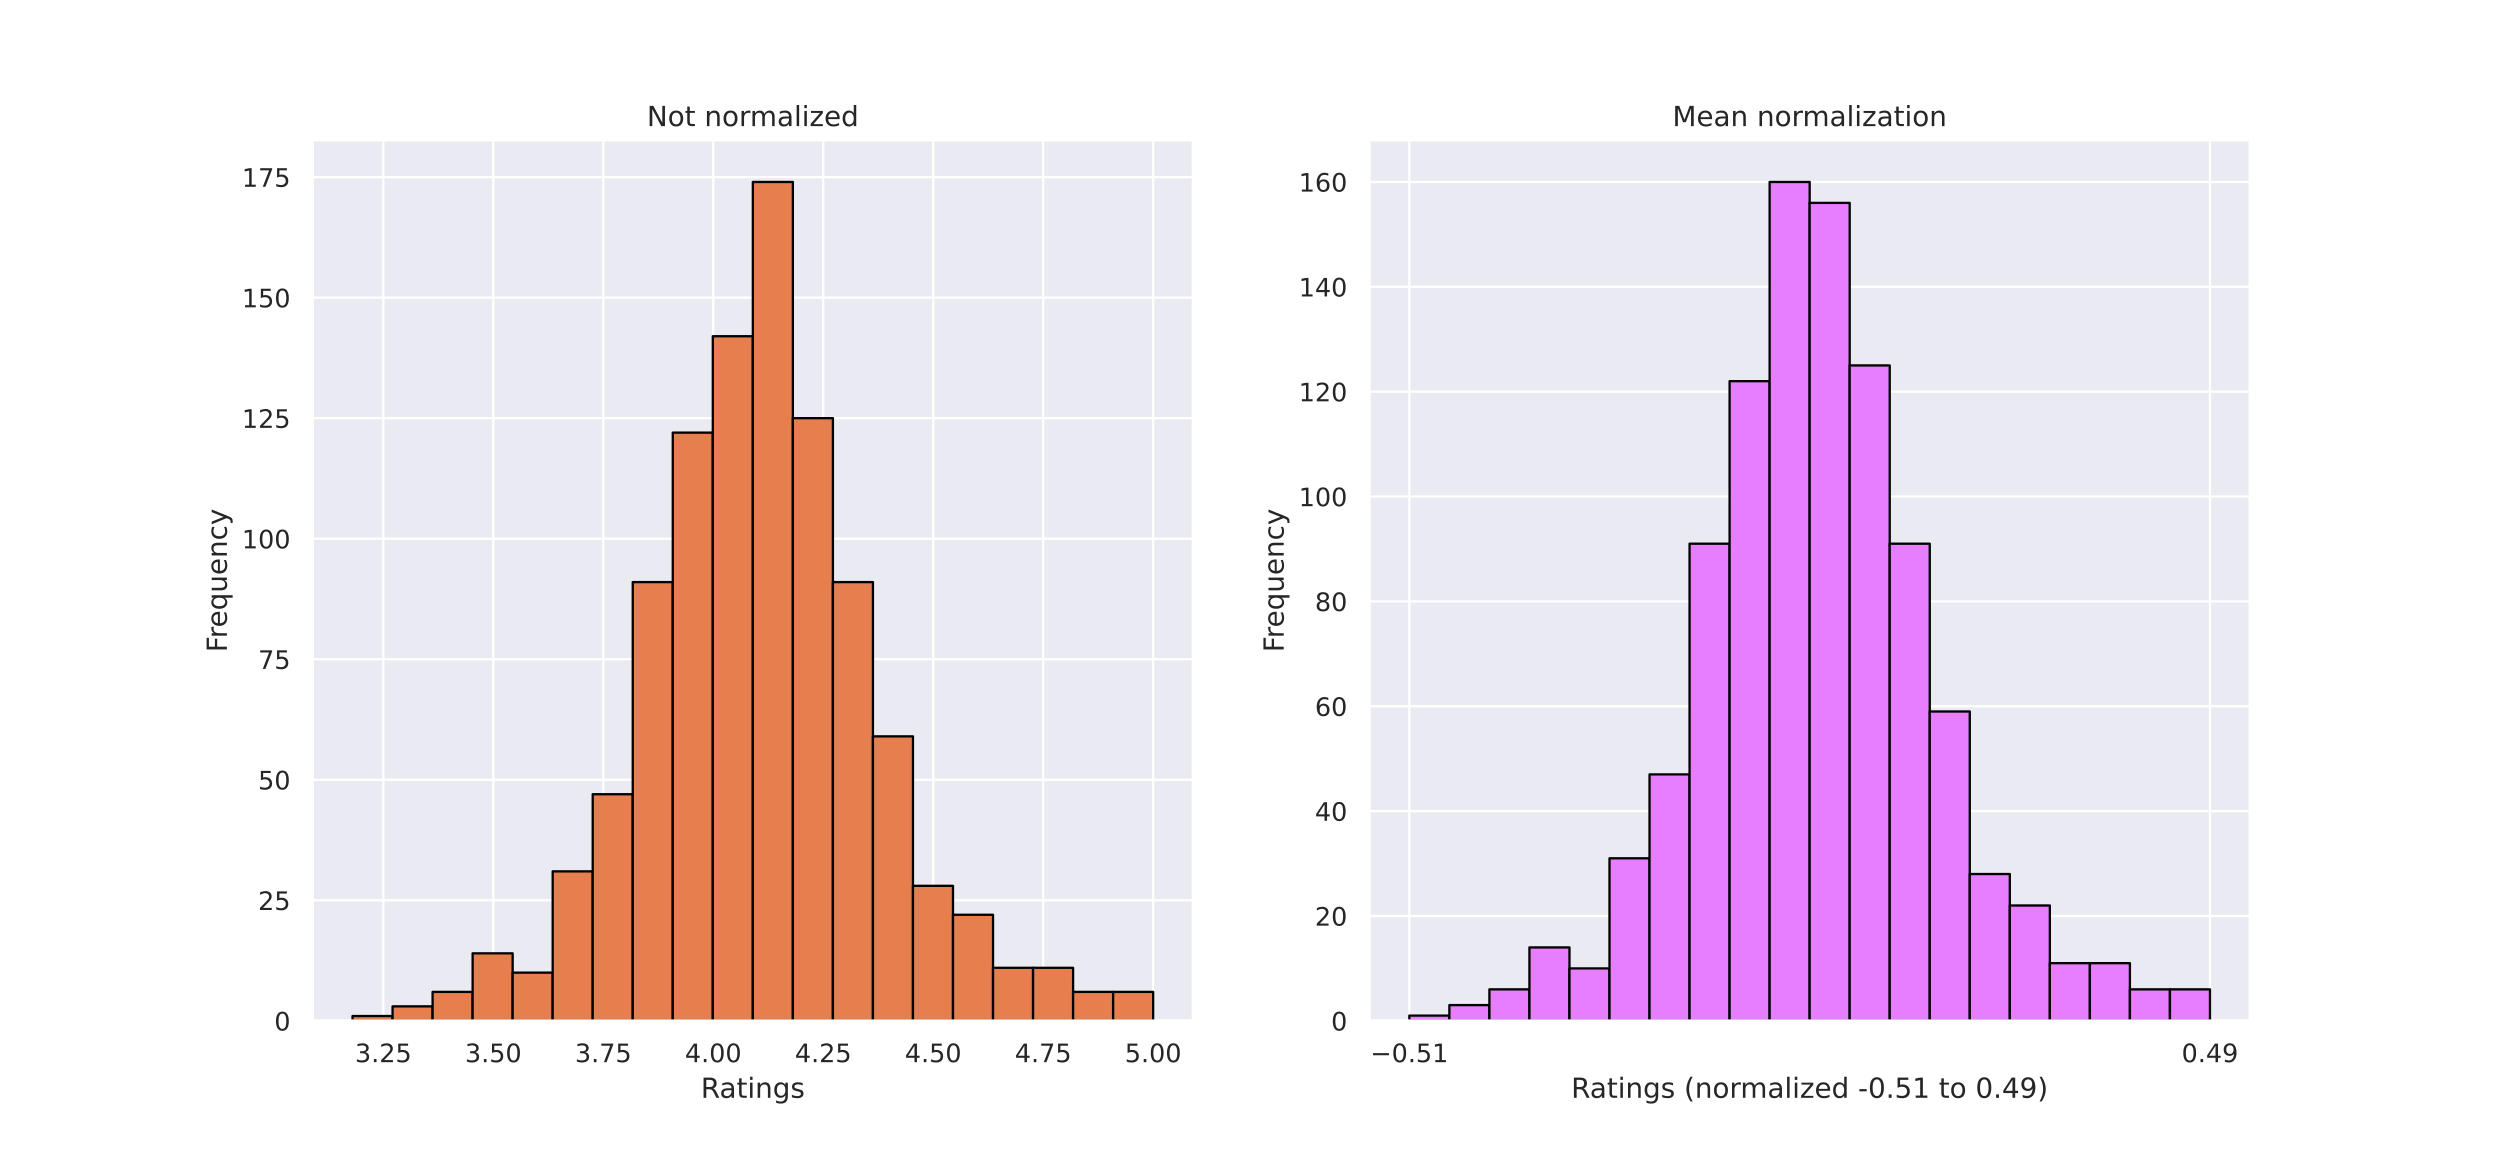 <?xml version="1.0" encoding="utf-8" standalone="no"?>
<!DOCTYPE svg PUBLIC "-//W3C//DTD SVG 1.1//EN"
  "http://www.w3.org/Graphics/SVG/1.1/DTD/svg11.dtd">
<!-- Created with matplotlib (https://matplotlib.org/) -->
<svg height="504pt" version="1.1" viewBox="0 0 1080 504" width="1080pt" xmlns="http://www.w3.org/2000/svg" xmlns:xlink="http://www.w3.org/1999/xlink">
 <defs>
  <style type="text/css">*{stroke-linecap:butt;stroke-linejoin:round;}</style>
 </defs>
 <g id="figure_1">
  <g id="patch_1">
   <path d="M 0 504 
L 1080 504 
L 1080 0 
L 0 0 
z
" style="fill:#ffffff;"/>
  </g>
  <g id="axes_1">
   <g id="patch_2">
    <path d="M 135 441 
L 515.455 441 
L 515.455 60.48 
L 135 60.48 
z
" style="fill:#eaeaf2;"/>
   </g>
   <g id="matplotlib.axis_1">
    <g id="xtick_1">
     <g id="line2d_1">
      <path clip-path="url(#p000b11d985)" d="M 165.596 441 
L 165.596 60.48 
" style="fill:none;stroke:#ffffff;stroke-linecap:round;"/>
     </g>
     <g id="text_1">
      <!-- 3.25 -->
      <g style="fill:#262626;" transform="translate(153.35 458.858)scale(0.11 -0.11)">
       <defs>
        <path d="M 40.578 39.312 
Q 47.656 37.797 51.625 33 
Q 55.609 28.219 55.609 21.188 
Q 55.609 10.406 48.188 4.484 
Q 40.766 -1.422 27.094 -1.422 
Q 22.516 -1.422 17.656 -0.516 
Q 12.797 0.391 7.625 2.203 
L 7.625 11.719 
Q 11.719 9.328 16.594 8.109 
Q 21.484 6.891 26.812 6.891 
Q 36.078 6.891 40.938 10.547 
Q 45.797 14.203 45.797 21.188 
Q 45.797 27.641 41.281 31.266 
Q 36.766 34.906 28.719 34.906 
L 20.219 34.906 
L 20.219 43.016 
L 29.109 43.016 
Q 36.375 43.016 40.234 45.922 
Q 44.094 48.828 44.094 54.297 
Q 44.094 59.906 40.109 62.906 
Q 36.141 65.922 28.719 65.922 
Q 24.656 65.922 20.016 65.031 
Q 15.375 64.156 9.812 62.312 
L 9.812 71.094 
Q 15.438 72.656 20.344 73.438 
Q 25.25 74.219 29.594 74.219 
Q 40.828 74.219 47.359 69.109 
Q 53.906 64.016 53.906 55.328 
Q 53.906 49.266 50.438 45.094 
Q 46.969 40.922 40.578 39.312 
z
" id="DejaVuSans-51"/>
        <path d="M 10.688 12.406 
L 21 12.406 
L 21 0 
L 10.688 0 
z
" id="DejaVuSans-46"/>
        <path d="M 19.188 8.297 
L 53.609 8.297 
L 53.609 0 
L 7.328 0 
L 7.328 8.297 
Q 12.938 14.109 22.625 23.891 
Q 32.328 33.688 34.812 36.531 
Q 39.547 41.844 41.422 45.531 
Q 43.312 49.219 43.312 52.781 
Q 43.312 58.594 39.234 62.25 
Q 35.156 65.922 28.609 65.922 
Q 23.969 65.922 18.812 64.312 
Q 13.672 62.703 7.812 59.422 
L 7.812 69.391 
Q 13.766 71.781 18.938 73 
Q 24.125 74.219 28.422 74.219 
Q 39.75 74.219 46.484 68.547 
Q 53.219 62.891 53.219 53.422 
Q 53.219 48.922 51.531 44.891 
Q 49.859 40.875 45.406 35.406 
Q 44.188 33.984 37.641 27.219 
Q 31.109 20.453 19.188 8.297 
z
" id="DejaVuSans-50"/>
        <path d="M 10.797 72.906 
L 49.516 72.906 
L 49.516 64.594 
L 19.828 64.594 
L 19.828 46.734 
Q 21.969 47.469 24.109 47.828 
Q 26.266 48.188 28.422 48.188 
Q 40.625 48.188 47.75 41.5 
Q 54.891 34.812 54.891 23.391 
Q 54.891 11.625 47.562 5.094 
Q 40.234 -1.422 26.906 -1.422 
Q 22.312 -1.422 17.547 -0.641 
Q 12.797 0.141 7.719 1.703 
L 7.719 11.625 
Q 12.109 9.234 16.797 8.062 
Q 21.484 6.891 26.703 6.891 
Q 35.156 6.891 40.078 11.328 
Q 45.016 15.766 45.016 23.391 
Q 45.016 31 40.078 35.438 
Q 35.156 39.891 26.703 39.891 
Q 22.75 39.891 18.812 39.016 
Q 14.891 38.141 10.797 36.281 
z
" id="DejaVuSans-53"/>
       </defs>
       <use xlink:href="#DejaVuSans-51"/>
       <use x="63.623" xlink:href="#DejaVuSans-46"/>
       <use x="95.41" xlink:href="#DejaVuSans-50"/>
       <use x="159.033" xlink:href="#DejaVuSans-53"/>
      </g>
     </g>
    </g>
    <g id="xtick_2">
     <g id="line2d_2">
      <path clip-path="url(#p000b11d985)" d="M 213.105 441 
L 213.105 60.48 
" style="fill:none;stroke:#ffffff;stroke-linecap:round;"/>
     </g>
     <g id="text_2">
      <!-- 3.50 -->
      <g style="fill:#262626;" transform="translate(200.859 458.858)scale(0.11 -0.11)">
       <defs>
        <path d="M 31.781 66.406 
Q 24.172 66.406 20.328 58.906 
Q 16.5 51.422 16.5 36.375 
Q 16.5 21.391 20.328 13.891 
Q 24.172 6.391 31.781 6.391 
Q 39.453 6.391 43.281 13.891 
Q 47.125 21.391 47.125 36.375 
Q 47.125 51.422 43.281 58.906 
Q 39.453 66.406 31.781 66.406 
z
M 31.781 74.219 
Q 44.047 74.219 50.516 64.516 
Q 56.984 54.828 56.984 36.375 
Q 56.984 17.969 50.516 8.266 
Q 44.047 -1.422 31.781 -1.422 
Q 19.531 -1.422 13.062 8.266 
Q 6.594 17.969 6.594 36.375 
Q 6.594 54.828 13.062 64.516 
Q 19.531 74.219 31.781 74.219 
z
" id="DejaVuSans-48"/>
       </defs>
       <use xlink:href="#DejaVuSans-51"/>
       <use x="63.623" xlink:href="#DejaVuSans-46"/>
       <use x="95.41" xlink:href="#DejaVuSans-53"/>
       <use x="159.033" xlink:href="#DejaVuSans-48"/>
      </g>
     </g>
    </g>
    <g id="xtick_3">
     <g id="line2d_3">
      <path clip-path="url(#p000b11d985)" d="M 260.615 441 
L 260.615 60.48 
" style="fill:none;stroke:#ffffff;stroke-linecap:round;"/>
     </g>
     <g id="text_3">
      <!-- 3.75 -->
      <g style="fill:#262626;" transform="translate(248.369 458.858)scale(0.11 -0.11)">
       <defs>
        <path d="M 8.203 72.906 
L 55.078 72.906 
L 55.078 68.703 
L 28.609 0 
L 18.312 0 
L 43.219 64.594 
L 8.203 64.594 
z
" id="DejaVuSans-55"/>
       </defs>
       <use xlink:href="#DejaVuSans-51"/>
       <use x="63.623" xlink:href="#DejaVuSans-46"/>
       <use x="95.41" xlink:href="#DejaVuSans-55"/>
       <use x="159.033" xlink:href="#DejaVuSans-53"/>
      </g>
     </g>
    </g>
    <g id="xtick_4">
     <g id="line2d_4">
      <path clip-path="url(#p000b11d985)" d="M 308.124 441 
L 308.124 60.48 
" style="fill:none;stroke:#ffffff;stroke-linecap:round;"/>
     </g>
     <g id="text_4">
      <!-- 4.00 -->
      <g style="fill:#262626;" transform="translate(295.878 458.858)scale(0.11 -0.11)">
       <defs>
        <path d="M 37.797 64.312 
L 12.891 25.391 
L 37.797 25.391 
z
M 35.203 72.906 
L 47.609 72.906 
L 47.609 25.391 
L 58.016 25.391 
L 58.016 17.188 
L 47.609 17.188 
L 47.609 0 
L 37.797 0 
L 37.797 17.188 
L 4.891 17.188 
L 4.891 26.703 
z
" id="DejaVuSans-52"/>
       </defs>
       <use xlink:href="#DejaVuSans-52"/>
       <use x="63.623" xlink:href="#DejaVuSans-46"/>
       <use x="95.41" xlink:href="#DejaVuSans-48"/>
       <use x="159.033" xlink:href="#DejaVuSans-48"/>
      </g>
     </g>
    </g>
    <g id="xtick_5">
     <g id="line2d_5">
      <path clip-path="url(#p000b11d985)" d="M 355.633 441 
L 355.633 60.48 
" style="fill:none;stroke:#ffffff;stroke-linecap:round;"/>
     </g>
     <g id="text_5">
      <!-- 4.25 -->
      <g style="fill:#262626;" transform="translate(343.387 458.858)scale(0.11 -0.11)">
       <use xlink:href="#DejaVuSans-52"/>
       <use x="63.623" xlink:href="#DejaVuSans-46"/>
       <use x="95.41" xlink:href="#DejaVuSans-50"/>
       <use x="159.033" xlink:href="#DejaVuSans-53"/>
      </g>
     </g>
    </g>
    <g id="xtick_6">
     <g id="line2d_6">
      <path clip-path="url(#p000b11d985)" d="M 403.143 441 
L 403.143 60.48 
" style="fill:none;stroke:#ffffff;stroke-linecap:round;"/>
     </g>
     <g id="text_6">
      <!-- 4.50 -->
      <g style="fill:#262626;" transform="translate(390.896 458.858)scale(0.11 -0.11)">
       <use xlink:href="#DejaVuSans-52"/>
       <use x="63.623" xlink:href="#DejaVuSans-46"/>
       <use x="95.41" xlink:href="#DejaVuSans-53"/>
       <use x="159.033" xlink:href="#DejaVuSans-48"/>
      </g>
     </g>
    </g>
    <g id="xtick_7">
     <g id="line2d_7">
      <path clip-path="url(#p000b11d985)" d="M 450.652 441 
L 450.652 60.48 
" style="fill:none;stroke:#ffffff;stroke-linecap:round;"/>
     </g>
     <g id="text_7">
      <!-- 4.75 -->
      <g style="fill:#262626;" transform="translate(438.406 458.858)scale(0.11 -0.11)">
       <use xlink:href="#DejaVuSans-52"/>
       <use x="63.623" xlink:href="#DejaVuSans-46"/>
       <use x="95.41" xlink:href="#DejaVuSans-55"/>
       <use x="159.033" xlink:href="#DejaVuSans-53"/>
      </g>
     </g>
    </g>
    <g id="xtick_8">
     <g id="line2d_8">
      <path clip-path="url(#p000b11d985)" d="M 498.161 441 
L 498.161 60.48 
" style="fill:none;stroke:#ffffff;stroke-linecap:round;"/>
     </g>
     <g id="text_8">
      <!-- 5.00 -->
      <g style="fill:#262626;" transform="translate(485.915 458.858)scale(0.11 -0.11)">
       <use xlink:href="#DejaVuSans-53"/>
       <use x="63.623" xlink:href="#DejaVuSans-46"/>
       <use x="95.41" xlink:href="#DejaVuSans-48"/>
       <use x="159.033" xlink:href="#DejaVuSans-48"/>
      </g>
     </g>
    </g>
    <g id="text_9">
     <!-- Ratings -->
     <g style="fill:#262626;" transform="translate(302.76 474.264)scale(0.12 -0.12)">
      <defs>
       <path d="M 44.391 34.188 
Q 47.562 33.109 50.562 29.594 
Q 53.562 26.078 56.594 19.922 
L 66.609 0 
L 56 0 
L 46.688 18.703 
Q 43.062 26.031 39.672 28.422 
Q 36.281 30.812 30.422 30.812 
L 19.672 30.812 
L 19.672 0 
L 9.812 0 
L 9.812 72.906 
L 32.078 72.906 
Q 44.578 72.906 50.734 67.672 
Q 56.891 62.453 56.891 51.906 
Q 56.891 45.016 53.688 40.469 
Q 50.484 35.938 44.391 34.188 
z
M 19.672 64.797 
L 19.672 38.922 
L 32.078 38.922 
Q 39.203 38.922 42.844 42.219 
Q 46.484 45.516 46.484 51.906 
Q 46.484 58.297 42.844 61.547 
Q 39.203 64.797 32.078 64.797 
z
" id="DejaVuSans-82"/>
       <path d="M 34.281 27.484 
Q 23.391 27.484 19.188 25 
Q 14.984 22.516 14.984 16.5 
Q 14.984 11.719 18.141 8.906 
Q 21.297 6.109 26.703 6.109 
Q 34.188 6.109 38.703 11.406 
Q 43.219 16.703 43.219 25.484 
L 43.219 27.484 
z
M 52.203 31.203 
L 52.203 0 
L 43.219 0 
L 43.219 8.297 
Q 40.141 3.328 35.547 0.953 
Q 30.953 -1.422 24.312 -1.422 
Q 15.922 -1.422 10.953 3.297 
Q 6 8.016 6 15.922 
Q 6 25.141 12.172 29.828 
Q 18.359 34.516 30.609 34.516 
L 43.219 34.516 
L 43.219 35.406 
Q 43.219 41.609 39.141 45 
Q 35.062 48.391 27.688 48.391 
Q 23 48.391 18.547 47.266 
Q 14.109 46.141 10.016 43.891 
L 10.016 52.203 
Q 14.938 54.109 19.578 55.047 
Q 24.219 56 28.609 56 
Q 40.484 56 46.344 49.844 
Q 52.203 43.703 52.203 31.203 
z
" id="DejaVuSans-97"/>
       <path d="M 18.312 70.219 
L 18.312 54.688 
L 36.812 54.688 
L 36.812 47.703 
L 18.312 47.703 
L 18.312 18.016 
Q 18.312 11.328 20.141 9.422 
Q 21.969 7.516 27.594 7.516 
L 36.812 7.516 
L 36.812 0 
L 27.594 0 
Q 17.188 0 13.234 3.875 
Q 9.281 7.766 9.281 18.016 
L 9.281 47.703 
L 2.688 47.703 
L 2.688 54.688 
L 9.281 54.688 
L 9.281 70.219 
z
" id="DejaVuSans-116"/>
       <path d="M 9.422 54.688 
L 18.406 54.688 
L 18.406 0 
L 9.422 0 
z
M 9.422 75.984 
L 18.406 75.984 
L 18.406 64.594 
L 9.422 64.594 
z
" id="DejaVuSans-105"/>
       <path d="M 54.891 33.016 
L 54.891 0 
L 45.906 0 
L 45.906 32.719 
Q 45.906 40.484 42.875 44.328 
Q 39.844 48.188 33.797 48.188 
Q 26.516 48.188 22.312 43.547 
Q 18.109 38.922 18.109 30.906 
L 18.109 0 
L 9.078 0 
L 9.078 54.688 
L 18.109 54.688 
L 18.109 46.188 
Q 21.344 51.125 25.703 53.562 
Q 30.078 56 35.797 56 
Q 45.219 56 50.047 50.172 
Q 54.891 44.344 54.891 33.016 
z
" id="DejaVuSans-110"/>
       <path d="M 45.406 27.984 
Q 45.406 37.75 41.375 43.109 
Q 37.359 48.484 30.078 48.484 
Q 22.859 48.484 18.828 43.109 
Q 14.797 37.75 14.797 27.984 
Q 14.797 18.266 18.828 12.891 
Q 22.859 7.516 30.078 7.516 
Q 37.359 7.516 41.375 12.891 
Q 45.406 18.266 45.406 27.984 
z
M 54.391 6.781 
Q 54.391 -7.172 48.188 -13.984 
Q 42 -20.797 29.203 -20.797 
Q 24.469 -20.797 20.266 -20.094 
Q 16.062 -19.391 12.109 -17.922 
L 12.109 -9.188 
Q 16.062 -11.328 19.922 -12.344 
Q 23.781 -13.375 27.781 -13.375 
Q 36.625 -13.375 41.016 -8.766 
Q 45.406 -4.156 45.406 5.172 
L 45.406 9.625 
Q 42.625 4.781 38.281 2.391 
Q 33.938 0 27.875 0 
Q 17.828 0 11.672 7.656 
Q 5.516 15.328 5.516 27.984 
Q 5.516 40.672 11.672 48.328 
Q 17.828 56 27.875 56 
Q 33.938 56 38.281 53.609 
Q 42.625 51.219 45.406 46.391 
L 45.406 54.688 
L 54.391 54.688 
z
" id="DejaVuSans-103"/>
       <path d="M 44.281 53.078 
L 44.281 44.578 
Q 40.484 46.531 36.375 47.5 
Q 32.281 48.484 27.875 48.484 
Q 21.188 48.484 17.844 46.438 
Q 14.5 44.391 14.5 40.281 
Q 14.5 37.156 16.891 35.375 
Q 19.281 33.594 26.516 31.984 
L 29.594 31.297 
Q 39.156 29.25 43.188 25.516 
Q 47.219 21.781 47.219 15.094 
Q 47.219 7.469 41.188 3.016 
Q 35.156 -1.422 24.609 -1.422 
Q 20.219 -1.422 15.453 -0.562 
Q 10.688 0.297 5.422 2 
L 5.422 11.281 
Q 10.406 8.688 15.234 7.391 
Q 20.062 6.109 24.812 6.109 
Q 31.156 6.109 34.562 8.281 
Q 37.984 10.453 37.984 14.406 
Q 37.984 18.062 35.516 20.016 
Q 33.062 21.969 24.703 23.781 
L 21.578 24.516 
Q 13.234 26.266 9.516 29.906 
Q 5.812 33.547 5.812 39.891 
Q 5.812 47.609 11.281 51.797 
Q 16.75 56 26.812 56 
Q 31.781 56 36.172 55.266 
Q 40.578 54.547 44.281 53.078 
z
" id="DejaVuSans-115"/>
      </defs>
      <use xlink:href="#DejaVuSans-82"/>
      <use x="67.232" xlink:href="#DejaVuSans-97"/>
      <use x="128.512" xlink:href="#DejaVuSans-116"/>
      <use x="167.721" xlink:href="#DejaVuSans-105"/>
      <use x="195.504" xlink:href="#DejaVuSans-110"/>
      <use x="258.883" xlink:href="#DejaVuSans-103"/>
      <use x="322.359" xlink:href="#DejaVuSans-115"/>
     </g>
    </g>
   </g>
   <g id="matplotlib.axis_2">
    <g id="ytick_1">
     <g id="line2d_9">
      <path clip-path="url(#p000b11d985)" d="M 135 441 
L 515.455 441 
" style="fill:none;stroke:#ffffff;stroke-linecap:round;"/>
     </g>
     <g id="text_10">
      <!-- 0 -->
      <g style="fill:#262626;" transform="translate(118.501 445.179)scale(0.11 -0.11)">
       <use xlink:href="#DejaVuSans-48"/>
      </g>
     </g>
    </g>
    <g id="ytick_2">
     <g id="line2d_10">
      <path clip-path="url(#p000b11d985)" d="M 135 388.931 
L 515.455 388.931 
" style="fill:none;stroke:#ffffff;stroke-linecap:round;"/>
     </g>
     <g id="text_11">
      <!-- 25 -->
      <g style="fill:#262626;" transform="translate(111.502 393.11)scale(0.11 -0.11)">
       <use xlink:href="#DejaVuSans-50"/>
       <use x="63.623" xlink:href="#DejaVuSans-53"/>
      </g>
     </g>
    </g>
    <g id="ytick_3">
     <g id="line2d_11">
      <path clip-path="url(#p000b11d985)" d="M 135 336.862 
L 515.455 336.862 
" style="fill:none;stroke:#ffffff;stroke-linecap:round;"/>
     </g>
     <g id="text_12">
      <!-- 50 -->
      <g style="fill:#262626;" transform="translate(111.502 341.041)scale(0.11 -0.11)">
       <use xlink:href="#DejaVuSans-53"/>
       <use x="63.623" xlink:href="#DejaVuSans-48"/>
      </g>
     </g>
    </g>
    <g id="ytick_4">
     <g id="line2d_12">
      <path clip-path="url(#p000b11d985)" d="M 135 284.793 
L 515.455 284.793 
" style="fill:none;stroke:#ffffff;stroke-linecap:round;"/>
     </g>
     <g id="text_13">
      <!-- 75 -->
      <g style="fill:#262626;" transform="translate(111.502 288.972)scale(0.11 -0.11)">
       <use xlink:href="#DejaVuSans-55"/>
       <use x="63.623" xlink:href="#DejaVuSans-53"/>
      </g>
     </g>
    </g>
    <g id="ytick_5">
     <g id="line2d_13">
      <path clip-path="url(#p000b11d985)" d="M 135 232.724 
L 515.455 232.724 
" style="fill:none;stroke:#ffffff;stroke-linecap:round;"/>
     </g>
     <g id="text_14">
      <!-- 100 -->
      <g style="fill:#262626;" transform="translate(104.504 236.903)scale(0.11 -0.11)">
       <defs>
        <path d="M 12.406 8.297 
L 28.516 8.297 
L 28.516 63.922 
L 10.984 60.406 
L 10.984 69.391 
L 28.422 72.906 
L 38.281 72.906 
L 38.281 8.297 
L 54.391 8.297 
L 54.391 0 
L 12.406 0 
z
" id="DejaVuSans-49"/>
       </defs>
       <use xlink:href="#DejaVuSans-49"/>
       <use x="63.623" xlink:href="#DejaVuSans-48"/>
       <use x="127.246" xlink:href="#DejaVuSans-48"/>
      </g>
     </g>
    </g>
    <g id="ytick_6">
     <g id="line2d_14">
      <path clip-path="url(#p000b11d985)" d="M 135 180.655 
L 515.455 180.655 
" style="fill:none;stroke:#ffffff;stroke-linecap:round;"/>
     </g>
     <g id="text_15">
      <!-- 125 -->
      <g style="fill:#262626;" transform="translate(104.504 184.834)scale(0.11 -0.11)">
       <use xlink:href="#DejaVuSans-49"/>
       <use x="63.623" xlink:href="#DejaVuSans-50"/>
       <use x="127.246" xlink:href="#DejaVuSans-53"/>
      </g>
     </g>
    </g>
    <g id="ytick_7">
     <g id="line2d_15">
      <path clip-path="url(#p000b11d985)" d="M 135 128.586 
L 515.455 128.586 
" style="fill:none;stroke:#ffffff;stroke-linecap:round;"/>
     </g>
     <g id="text_16">
      <!-- 150 -->
      <g style="fill:#262626;" transform="translate(104.504 132.765)scale(0.11 -0.11)">
       <use xlink:href="#DejaVuSans-49"/>
       <use x="63.623" xlink:href="#DejaVuSans-53"/>
       <use x="127.246" xlink:href="#DejaVuSans-48"/>
      </g>
     </g>
    </g>
    <g id="ytick_8">
     <g id="line2d_16">
      <path clip-path="url(#p000b11d985)" d="M 135 76.517 
L 515.455 76.517 
" style="fill:none;stroke:#ffffff;stroke-linecap:round;"/>
     </g>
     <g id="text_17">
      <!-- 175 -->
      <g style="fill:#262626;" transform="translate(104.504 80.696)scale(0.11 -0.11)">
       <use xlink:href="#DejaVuSans-49"/>
       <use x="63.623" xlink:href="#DejaVuSans-55"/>
       <use x="127.246" xlink:href="#DejaVuSans-53"/>
      </g>
     </g>
    </g>
    <g id="text_18">
     <!-- Frequency -->
     <g style="fill:#262626;" transform="translate(98.008 281.736)rotate(-90)scale(0.12 -0.12)">
      <defs>
       <path d="M 9.812 72.906 
L 51.703 72.906 
L 51.703 64.594 
L 19.672 64.594 
L 19.672 43.109 
L 48.578 43.109 
L 48.578 34.812 
L 19.672 34.812 
L 19.672 0 
L 9.812 0 
z
" id="DejaVuSans-70"/>
       <path d="M 41.109 46.297 
Q 39.594 47.172 37.812 47.578 
Q 36.031 48 33.891 48 
Q 26.266 48 22.188 43.047 
Q 18.109 38.094 18.109 28.812 
L 18.109 0 
L 9.078 0 
L 9.078 54.688 
L 18.109 54.688 
L 18.109 46.188 
Q 20.953 51.172 25.484 53.578 
Q 30.031 56 36.531 56 
Q 37.453 56 38.578 55.875 
Q 39.703 55.766 41.062 55.516 
z
" id="DejaVuSans-114"/>
       <path d="M 56.203 29.594 
L 56.203 25.203 
L 14.891 25.203 
Q 15.484 15.922 20.484 11.062 
Q 25.484 6.203 34.422 6.203 
Q 39.594 6.203 44.453 7.469 
Q 49.312 8.734 54.109 11.281 
L 54.109 2.781 
Q 49.266 0.734 44.188 -0.344 
Q 39.109 -1.422 33.891 -1.422 
Q 20.797 -1.422 13.156 6.188 
Q 5.516 13.812 5.516 26.812 
Q 5.516 40.234 12.766 48.109 
Q 20.016 56 32.328 56 
Q 43.359 56 49.781 48.891 
Q 56.203 41.797 56.203 29.594 
z
M 47.219 32.234 
Q 47.125 39.594 43.094 43.984 
Q 39.062 48.391 32.422 48.391 
Q 24.906 48.391 20.391 44.141 
Q 15.875 39.891 15.188 32.172 
z
" id="DejaVuSans-101"/>
       <path d="M 14.797 27.297 
Q 14.797 17.391 18.875 11.75 
Q 22.953 6.109 30.078 6.109 
Q 37.203 6.109 41.297 11.75 
Q 45.406 17.391 45.406 27.297 
Q 45.406 37.203 41.297 42.844 
Q 37.203 48.484 30.078 48.484 
Q 22.953 48.484 18.875 42.844 
Q 14.797 37.203 14.797 27.297 
z
M 45.406 8.203 
Q 42.578 3.328 38.25 0.953 
Q 33.938 -1.422 27.875 -1.422 
Q 17.969 -1.422 11.734 6.484 
Q 5.516 14.406 5.516 27.297 
Q 5.516 40.188 11.734 48.094 
Q 17.969 56 27.875 56 
Q 33.938 56 38.25 53.625 
Q 42.578 51.266 45.406 46.391 
L 45.406 54.688 
L 54.391 54.688 
L 54.391 -20.797 
L 45.406 -20.797 
z
" id="DejaVuSans-113"/>
       <path d="M 8.5 21.578 
L 8.5 54.688 
L 17.484 54.688 
L 17.484 21.922 
Q 17.484 14.156 20.5 10.266 
Q 23.531 6.391 29.594 6.391 
Q 36.859 6.391 41.078 11.031 
Q 45.312 15.672 45.312 23.688 
L 45.312 54.688 
L 54.297 54.688 
L 54.297 0 
L 45.312 0 
L 45.312 8.406 
Q 42.047 3.422 37.719 1 
Q 33.406 -1.422 27.688 -1.422 
Q 18.266 -1.422 13.375 4.438 
Q 8.5 10.297 8.5 21.578 
z
M 31.109 56 
z
" id="DejaVuSans-117"/>
       <path d="M 48.781 52.594 
L 48.781 44.188 
Q 44.969 46.297 41.141 47.344 
Q 37.312 48.391 33.406 48.391 
Q 24.656 48.391 19.812 42.844 
Q 14.984 37.312 14.984 27.297 
Q 14.984 17.281 19.812 11.734 
Q 24.656 6.203 33.406 6.203 
Q 37.312 6.203 41.141 7.25 
Q 44.969 8.297 48.781 10.406 
L 48.781 2.094 
Q 45.016 0.344 40.984 -0.531 
Q 36.969 -1.422 32.422 -1.422 
Q 20.062 -1.422 12.781 6.344 
Q 5.516 14.109 5.516 27.297 
Q 5.516 40.672 12.859 48.328 
Q 20.219 56 33.016 56 
Q 37.156 56 41.109 55.141 
Q 45.062 54.297 48.781 52.594 
z
" id="DejaVuSans-99"/>
       <path d="M 32.172 -5.078 
Q 28.375 -14.844 24.75 -17.812 
Q 21.141 -20.797 15.094 -20.797 
L 7.906 -20.797 
L 7.906 -13.281 
L 13.188 -13.281 
Q 16.891 -13.281 18.938 -11.516 
Q 21 -9.766 23.484 -3.219 
L 25.094 0.875 
L 2.984 54.688 
L 12.5 54.688 
L 29.594 11.922 
L 46.688 54.688 
L 56.203 54.688 
z
" id="DejaVuSans-121"/>
      </defs>
      <use xlink:href="#DejaVuSans-70"/>
      <use x="50.27" xlink:href="#DejaVuSans-114"/>
      <use x="89.133" xlink:href="#DejaVuSans-101"/>
      <use x="150.656" xlink:href="#DejaVuSans-113"/>
      <use x="214.133" xlink:href="#DejaVuSans-117"/>
      <use x="277.512" xlink:href="#DejaVuSans-101"/>
      <use x="339.035" xlink:href="#DejaVuSans-110"/>
      <use x="402.414" xlink:href="#DejaVuSans-99"/>
      <use x="457.395" xlink:href="#DejaVuSans-121"/>
     </g>
    </g>
   </g>
   <g id="patch_3">
    <path clip-path="url(#p000b11d985)" d="M 152.293 441 
L 169.587 441 
L 169.587 438.917 
L 152.293 438.917 
z
" style="fill:#e67e4d;stroke:#000000;stroke-linejoin:miter;"/>
   </g>
   <g id="patch_4">
    <path clip-path="url(#p000b11d985)" d="M 169.587 441 
L 186.88 441 
L 186.88 434.752 
L 169.587 434.752 
z
" style="fill:#e67e4d;stroke:#000000;stroke-linejoin:miter;"/>
   </g>
   <g id="patch_5">
    <path clip-path="url(#p000b11d985)" d="M 186.88 441 
L 204.174 441 
L 204.174 428.503 
L 186.88 428.503 
z
" style="fill:#e67e4d;stroke:#000000;stroke-linejoin:miter;"/>
   </g>
   <g id="patch_6">
    <path clip-path="url(#p000b11d985)" d="M 204.174 441 
L 221.467 441 
L 221.467 411.841 
L 204.174 411.841 
z
" style="fill:#e67e4d;stroke:#000000;stroke-linejoin:miter;"/>
   </g>
   <g id="patch_7">
    <path clip-path="url(#p000b11d985)" d="M 221.467 441 
L 238.76 441 
L 238.76 420.172 
L 221.467 420.172 
z
" style="fill:#e67e4d;stroke:#000000;stroke-linejoin:miter;"/>
   </g>
   <g id="patch_8">
    <path clip-path="url(#p000b11d985)" d="M 238.76 441 
L 256.054 441 
L 256.054 376.434 
L 238.76 376.434 
z
" style="fill:#e67e4d;stroke:#000000;stroke-linejoin:miter;"/>
   </g>
   <g id="patch_9">
    <path clip-path="url(#p000b11d985)" d="M 256.054 441 
L 273.347 441 
L 273.347 343.11 
L 256.054 343.11 
z
" style="fill:#e67e4d;stroke:#000000;stroke-linejoin:miter;"/>
   </g>
   <g id="patch_10">
    <path clip-path="url(#p000b11d985)" d="M 273.347 441 
L 290.64 441 
L 290.64 251.469 
L 273.347 251.469 
z
" style="fill:#e67e4d;stroke:#000000;stroke-linejoin:miter;"/>
   </g>
   <g id="patch_11">
    <path clip-path="url(#p000b11d985)" d="M 290.64 441 
L 307.934 441 
L 307.934 186.903 
L 290.64 186.903 
z
" style="fill:#e67e4d;stroke:#000000;stroke-linejoin:miter;"/>
   </g>
   <g id="patch_12">
    <path clip-path="url(#p000b11d985)" d="M 307.934 441 
L 325.227 441 
L 325.227 145.248 
L 307.934 145.248 
z
" style="fill:#e67e4d;stroke:#000000;stroke-linejoin:miter;"/>
   </g>
   <g id="patch_13">
    <path clip-path="url(#p000b11d985)" d="M 325.227 441 
L 342.521 441 
L 342.521 78.6 
L 325.227 78.6 
z
" style="fill:#e67e4d;stroke:#000000;stroke-linejoin:miter;"/>
   </g>
   <g id="patch_14">
    <path clip-path="url(#p000b11d985)" d="M 342.521 441 
L 359.814 441 
L 359.814 180.655 
L 342.521 180.655 
z
" style="fill:#e67e4d;stroke:#000000;stroke-linejoin:miter;"/>
   </g>
   <g id="patch_15">
    <path clip-path="url(#p000b11d985)" d="M 359.814 441 
L 377.107 441 
L 377.107 251.469 
L 359.814 251.469 
z
" style="fill:#e67e4d;stroke:#000000;stroke-linejoin:miter;"/>
   </g>
   <g id="patch_16">
    <path clip-path="url(#p000b11d985)" d="M 377.107 441 
L 394.401 441 
L 394.401 318.117 
L 377.107 318.117 
z
" style="fill:#e67e4d;stroke:#000000;stroke-linejoin:miter;"/>
   </g>
   <g id="patch_17">
    <path clip-path="url(#p000b11d985)" d="M 394.401 441 
L 411.694 441 
L 411.694 382.683 
L 394.401 382.683 
z
" style="fill:#e67e4d;stroke:#000000;stroke-linejoin:miter;"/>
   </g>
   <g id="patch_18">
    <path clip-path="url(#p000b11d985)" d="M 411.694 441 
L 428.988 441 
L 428.988 395.179 
L 411.694 395.179 
z
" style="fill:#e67e4d;stroke:#000000;stroke-linejoin:miter;"/>
   </g>
   <g id="patch_19">
    <path clip-path="url(#p000b11d985)" d="M 428.988 441 
L 446.281 441 
L 446.281 418.09 
L 428.988 418.09 
z
" style="fill:#e67e4d;stroke:#000000;stroke-linejoin:miter;"/>
   </g>
   <g id="patch_20">
    <path clip-path="url(#p000b11d985)" d="M 446.281 441 
L 463.574 441 
L 463.574 418.09 
L 446.281 418.09 
z
" style="fill:#e67e4d;stroke:#000000;stroke-linejoin:miter;"/>
   </g>
   <g id="patch_21">
    <path clip-path="url(#p000b11d985)" d="M 463.574 441 
L 480.868 441 
L 480.868 428.503 
L 463.574 428.503 
z
" style="fill:#e67e4d;stroke:#000000;stroke-linejoin:miter;"/>
   </g>
   <g id="patch_22">
    <path clip-path="url(#p000b11d985)" d="M 480.868 441 
L 498.161 441 
L 498.161 428.503 
L 480.868 428.503 
z
" style="fill:#e67e4d;stroke:#000000;stroke-linejoin:miter;"/>
   </g>
   <g id="patch_23">
    <path d="M 135 441 
L 135 60.48 
" style="fill:none;stroke:#ffffff;stroke-linecap:square;stroke-linejoin:miter;stroke-width:1.25;"/>
   </g>
   <g id="patch_24">
    <path d="M 515.455 441 
L 515.455 60.48 
" style="fill:none;stroke:#ffffff;stroke-linecap:square;stroke-linejoin:miter;stroke-width:1.25;"/>
   </g>
   <g id="patch_25">
    <path d="M 135 441 
L 515.455 441 
" style="fill:none;stroke:#ffffff;stroke-linecap:square;stroke-linejoin:miter;stroke-width:1.25;"/>
   </g>
   <g id="patch_26">
    <path d="M 135 60.48 
L 515.455 60.48 
" style="fill:none;stroke:#ffffff;stroke-linecap:square;stroke-linejoin:miter;stroke-width:1.25;"/>
   </g>
   <g id="text_19">
    <!-- Not normalized -->
    <g style="fill:#262626;" transform="translate(279.468 54.48)scale(0.12 -0.12)">
     <defs>
      <path d="M 9.812 72.906 
L 23.094 72.906 
L 55.422 11.922 
L 55.422 72.906 
L 64.984 72.906 
L 64.984 0 
L 51.703 0 
L 19.391 60.984 
L 19.391 0 
L 9.812 0 
z
" id="DejaVuSans-78"/>
      <path d="M 30.609 48.391 
Q 23.391 48.391 19.188 42.75 
Q 14.984 37.109 14.984 27.297 
Q 14.984 17.484 19.156 11.844 
Q 23.344 6.203 30.609 6.203 
Q 37.797 6.203 41.984 11.859 
Q 46.188 17.531 46.188 27.297 
Q 46.188 37.016 41.984 42.703 
Q 37.797 48.391 30.609 48.391 
z
M 30.609 56 
Q 42.328 56 49.016 48.375 
Q 55.719 40.766 55.719 27.297 
Q 55.719 13.875 49.016 6.219 
Q 42.328 -1.422 30.609 -1.422 
Q 18.844 -1.422 12.172 6.219 
Q 5.516 13.875 5.516 27.297 
Q 5.516 40.766 12.172 48.375 
Q 18.844 56 30.609 56 
z
" id="DejaVuSans-111"/>
      <path id="DejaVuSans-32"/>
      <path d="M 52 44.188 
Q 55.375 50.25 60.062 53.125 
Q 64.75 56 71.094 56 
Q 79.641 56 84.281 50.016 
Q 88.922 44.047 88.922 33.016 
L 88.922 0 
L 79.891 0 
L 79.891 32.719 
Q 79.891 40.578 77.094 44.375 
Q 74.312 48.188 68.609 48.188 
Q 61.625 48.188 57.562 43.547 
Q 53.516 38.922 53.516 30.906 
L 53.516 0 
L 44.484 0 
L 44.484 32.719 
Q 44.484 40.625 41.703 44.406 
Q 38.922 48.188 33.109 48.188 
Q 26.219 48.188 22.156 43.531 
Q 18.109 38.875 18.109 30.906 
L 18.109 0 
L 9.078 0 
L 9.078 54.688 
L 18.109 54.688 
L 18.109 46.188 
Q 21.188 51.219 25.484 53.609 
Q 29.781 56 35.688 56 
Q 41.656 56 45.828 52.969 
Q 50 49.953 52 44.188 
z
" id="DejaVuSans-109"/>
      <path d="M 9.422 75.984 
L 18.406 75.984 
L 18.406 0 
L 9.422 0 
z
" id="DejaVuSans-108"/>
      <path d="M 5.516 54.688 
L 48.188 54.688 
L 48.188 46.484 
L 14.406 7.172 
L 48.188 7.172 
L 48.188 0 
L 4.297 0 
L 4.297 8.203 
L 38.094 47.516 
L 5.516 47.516 
z
" id="DejaVuSans-122"/>
      <path d="M 45.406 46.391 
L 45.406 75.984 
L 54.391 75.984 
L 54.391 0 
L 45.406 0 
L 45.406 8.203 
Q 42.578 3.328 38.25 0.953 
Q 33.938 -1.422 27.875 -1.422 
Q 17.969 -1.422 11.734 6.484 
Q 5.516 14.406 5.516 27.297 
Q 5.516 40.188 11.734 48.094 
Q 17.969 56 27.875 56 
Q 33.938 56 38.25 53.625 
Q 42.578 51.266 45.406 46.391 
z
M 14.797 27.297 
Q 14.797 17.391 18.875 11.75 
Q 22.953 6.109 30.078 6.109 
Q 37.203 6.109 41.297 11.75 
Q 45.406 17.391 45.406 27.297 
Q 45.406 37.203 41.297 42.844 
Q 37.203 48.484 30.078 48.484 
Q 22.953 48.484 18.875 42.844 
Q 14.797 37.203 14.797 27.297 
z
" id="DejaVuSans-100"/>
     </defs>
     <use xlink:href="#DejaVuSans-78"/>
     <use x="74.805" xlink:href="#DejaVuSans-111"/>
     <use x="135.986" xlink:href="#DejaVuSans-116"/>
     <use x="175.195" xlink:href="#DejaVuSans-32"/>
     <use x="206.982" xlink:href="#DejaVuSans-110"/>
     <use x="270.361" xlink:href="#DejaVuSans-111"/>
     <use x="331.543" xlink:href="#DejaVuSans-114"/>
     <use x="370.906" xlink:href="#DejaVuSans-109"/>
     <use x="468.318" xlink:href="#DejaVuSans-97"/>
     <use x="529.598" xlink:href="#DejaVuSans-108"/>
     <use x="557.381" xlink:href="#DejaVuSans-105"/>
     <use x="585.164" xlink:href="#DejaVuSans-122"/>
     <use x="637.654" xlink:href="#DejaVuSans-101"/>
     <use x="699.178" xlink:href="#DejaVuSans-100"/>
    </g>
   </g>
  </g>
  <g id="axes_2">
   <g id="patch_27">
    <path d="M 591.545 441 
L 972 441 
L 972 60.48 
L 591.545 60.48 
z
" style="fill:#eaeaf2;"/>
   </g>
   <g id="matplotlib.axis_3">
    <g id="xtick_9">
     <g id="line2d_17">
      <path clip-path="url(#p5f84f1a1c3)" d="M 608.829 441 
L 608.829 60.48 
" style="fill:none;stroke:#ffffff;stroke-linecap:round;"/>
     </g>
     <g id="text_20">
      <!-- −0.51 -->
      <g style="fill:#262626;" transform="translate(591.974 458.858)scale(0.11 -0.11)">
       <defs>
        <path d="M 10.594 35.5 
L 73.188 35.5 
L 73.188 27.203 
L 10.594 27.203 
z
" id="DejaVuSans-8722"/>
       </defs>
       <use xlink:href="#DejaVuSans-8722"/>
       <use x="83.789" xlink:href="#DejaVuSans-48"/>
       <use x="147.412" xlink:href="#DejaVuSans-46"/>
       <use x="179.199" xlink:href="#DejaVuSans-53"/>
       <use x="242.822" xlink:href="#DejaVuSans-49"/>
      </g>
     </g>
    </g>
    <g id="xtick_10">
     <g id="line2d_18">
      <path clip-path="url(#p5f84f1a1c3)" d="M 954.697 441 
L 954.697 60.48 
" style="fill:none;stroke:#ffffff;stroke-linecap:round;"/>
     </g>
     <g id="text_21">
      <!-- 0.49 -->
      <g style="fill:#262626;" transform="translate(942.451 458.858)scale(0.11 -0.11)">
       <defs>
        <path d="M 10.984 1.516 
L 10.984 10.5 
Q 14.703 8.734 18.5 7.812 
Q 22.312 6.891 25.984 6.891 
Q 35.75 6.891 40.891 13.453 
Q 46.047 20.016 46.781 33.406 
Q 43.953 29.203 39.594 26.953 
Q 35.25 24.703 29.984 24.703 
Q 19.047 24.703 12.672 31.312 
Q 6.297 37.938 6.297 49.422 
Q 6.297 60.641 12.938 67.422 
Q 19.578 74.219 30.609 74.219 
Q 43.266 74.219 49.922 64.516 
Q 56.594 54.828 56.594 36.375 
Q 56.594 19.141 48.406 8.859 
Q 40.234 -1.422 26.422 -1.422 
Q 22.703 -1.422 18.891 -0.688 
Q 15.094 0.047 10.984 1.516 
z
M 30.609 32.422 
Q 37.25 32.422 41.125 36.953 
Q 45.016 41.5 45.016 49.422 
Q 45.016 57.281 41.125 61.844 
Q 37.25 66.406 30.609 66.406 
Q 23.969 66.406 20.094 61.844 
Q 16.219 57.281 16.219 49.422 
Q 16.219 41.5 20.094 36.953 
Q 23.969 32.422 30.609 32.422 
z
" id="DejaVuSans-57"/>
       </defs>
       <use xlink:href="#DejaVuSans-48"/>
       <use x="63.623" xlink:href="#DejaVuSans-46"/>
       <use x="95.41" xlink:href="#DejaVuSans-52"/>
       <use x="159.033" xlink:href="#DejaVuSans-57"/>
      </g>
     </g>
    </g>
    <g id="text_22">
     <!-- Ratings (normalized -0.51 to 0.49) -->
     <g style="fill:#262626;" transform="translate(678.749 474.264)scale(0.12 -0.12)">
      <defs>
       <path d="M 31 75.875 
Q 24.469 64.656 21.281 53.656 
Q 18.109 42.672 18.109 31.391 
Q 18.109 20.125 21.312 9.062 
Q 24.516 -2 31 -13.188 
L 23.188 -13.188 
Q 15.875 -1.703 12.234 9.375 
Q 8.594 20.453 8.594 31.391 
Q 8.594 42.281 12.203 53.312 
Q 15.828 64.359 23.188 75.875 
z
" id="DejaVuSans-40"/>
       <path d="M 4.891 31.391 
L 31.203 31.391 
L 31.203 23.391 
L 4.891 23.391 
z
" id="DejaVuSans-45"/>
       <path d="M 8.016 75.875 
L 15.828 75.875 
Q 23.141 64.359 26.781 53.312 
Q 30.422 42.281 30.422 31.391 
Q 30.422 20.453 26.781 9.375 
Q 23.141 -1.703 15.828 -13.188 
L 8.016 -13.188 
Q 14.5 -2 17.703 9.062 
Q 20.906 20.125 20.906 31.391 
Q 20.906 42.672 17.703 53.656 
Q 14.5 64.656 8.016 75.875 
z
" id="DejaVuSans-41"/>
      </defs>
      <use xlink:href="#DejaVuSans-82"/>
      <use x="67.232" xlink:href="#DejaVuSans-97"/>
      <use x="128.512" xlink:href="#DejaVuSans-116"/>
      <use x="167.721" xlink:href="#DejaVuSans-105"/>
      <use x="195.504" xlink:href="#DejaVuSans-110"/>
      <use x="258.883" xlink:href="#DejaVuSans-103"/>
      <use x="322.359" xlink:href="#DejaVuSans-115"/>
      <use x="374.459" xlink:href="#DejaVuSans-32"/>
      <use x="406.246" xlink:href="#DejaVuSans-40"/>
      <use x="445.26" xlink:href="#DejaVuSans-110"/>
      <use x="508.639" xlink:href="#DejaVuSans-111"/>
      <use x="569.82" xlink:href="#DejaVuSans-114"/>
      <use x="609.184" xlink:href="#DejaVuSans-109"/>
      <use x="706.596" xlink:href="#DejaVuSans-97"/>
      <use x="767.875" xlink:href="#DejaVuSans-108"/>
      <use x="795.658" xlink:href="#DejaVuSans-105"/>
      <use x="823.441" xlink:href="#DejaVuSans-122"/>
      <use x="875.932" xlink:href="#DejaVuSans-101"/>
      <use x="937.455" xlink:href="#DejaVuSans-100"/>
      <use x="1000.932" xlink:href="#DejaVuSans-32"/>
      <use x="1032.719" xlink:href="#DejaVuSans-45"/>
      <use x="1068.803" xlink:href="#DejaVuSans-48"/>
      <use x="1132.426" xlink:href="#DejaVuSans-46"/>
      <use x="1164.213" xlink:href="#DejaVuSans-53"/>
      <use x="1227.836" xlink:href="#DejaVuSans-49"/>
      <use x="1291.459" xlink:href="#DejaVuSans-32"/>
      <use x="1323.246" xlink:href="#DejaVuSans-116"/>
      <use x="1362.455" xlink:href="#DejaVuSans-111"/>
      <use x="1423.637" xlink:href="#DejaVuSans-32"/>
      <use x="1455.424" xlink:href="#DejaVuSans-48"/>
      <use x="1519.047" xlink:href="#DejaVuSans-46"/>
      <use x="1550.834" xlink:href="#DejaVuSans-52"/>
      <use x="1614.457" xlink:href="#DejaVuSans-57"/>
      <use x="1678.08" xlink:href="#DejaVuSans-41"/>
     </g>
    </g>
   </g>
   <g id="matplotlib.axis_4">
    <g id="ytick_9">
     <g id="line2d_19">
      <path clip-path="url(#p5f84f1a1c3)" d="M 591.545 441 
L 972 441 
" style="fill:none;stroke:#ffffff;stroke-linecap:round;"/>
     </g>
     <g id="text_23">
      <!-- 0 -->
      <g style="fill:#262626;" transform="translate(575.047 445.179)scale(0.11 -0.11)">
       <use xlink:href="#DejaVuSans-48"/>
      </g>
     </g>
    </g>
    <g id="ytick_10">
     <g id="line2d_20">
      <path clip-path="url(#p5f84f1a1c3)" d="M 591.545 395.7 
L 972 395.7 
" style="fill:none;stroke:#ffffff;stroke-linecap:round;"/>
     </g>
     <g id="text_24">
      <!-- 20 -->
      <g style="fill:#262626;" transform="translate(568.048 399.879)scale(0.11 -0.11)">
       <use xlink:href="#DejaVuSans-50"/>
       <use x="63.623" xlink:href="#DejaVuSans-48"/>
      </g>
     </g>
    </g>
    <g id="ytick_11">
     <g id="line2d_21">
      <path clip-path="url(#p5f84f1a1c3)" d="M 591.545 350.4 
L 972 350.4 
" style="fill:none;stroke:#ffffff;stroke-linecap:round;"/>
     </g>
     <g id="text_25">
      <!-- 40 -->
      <g style="fill:#262626;" transform="translate(568.048 354.579)scale(0.11 -0.11)">
       <use xlink:href="#DejaVuSans-52"/>
       <use x="63.623" xlink:href="#DejaVuSans-48"/>
      </g>
     </g>
    </g>
    <g id="ytick_12">
     <g id="line2d_22">
      <path clip-path="url(#p5f84f1a1c3)" d="M 591.545 305.1 
L 972 305.1 
" style="fill:none;stroke:#ffffff;stroke-linecap:round;"/>
     </g>
     <g id="text_26">
      <!-- 60 -->
      <g style="fill:#262626;" transform="translate(568.048 309.279)scale(0.11 -0.11)">
       <defs>
        <path d="M 33.016 40.375 
Q 26.375 40.375 22.484 35.828 
Q 18.609 31.297 18.609 23.391 
Q 18.609 15.531 22.484 10.953 
Q 26.375 6.391 33.016 6.391 
Q 39.656 6.391 43.531 10.953 
Q 47.406 15.531 47.406 23.391 
Q 47.406 31.297 43.531 35.828 
Q 39.656 40.375 33.016 40.375 
z
M 52.594 71.297 
L 52.594 62.312 
Q 48.875 64.062 45.094 64.984 
Q 41.312 65.922 37.594 65.922 
Q 27.828 65.922 22.672 59.328 
Q 17.531 52.734 16.797 39.406 
Q 19.672 43.656 24.016 45.922 
Q 28.375 48.188 33.594 48.188 
Q 44.578 48.188 50.953 41.516 
Q 57.328 34.859 57.328 23.391 
Q 57.328 12.156 50.688 5.359 
Q 44.047 -1.422 33.016 -1.422 
Q 20.359 -1.422 13.672 8.266 
Q 6.984 17.969 6.984 36.375 
Q 6.984 53.656 15.188 63.938 
Q 23.391 74.219 37.203 74.219 
Q 40.922 74.219 44.703 73.484 
Q 48.484 72.75 52.594 71.297 
z
" id="DejaVuSans-54"/>
       </defs>
       <use xlink:href="#DejaVuSans-54"/>
       <use x="63.623" xlink:href="#DejaVuSans-48"/>
      </g>
     </g>
    </g>
    <g id="ytick_13">
     <g id="line2d_23">
      <path clip-path="url(#p5f84f1a1c3)" d="M 591.545 259.8 
L 972 259.8 
" style="fill:none;stroke:#ffffff;stroke-linecap:round;"/>
     </g>
     <g id="text_27">
      <!-- 80 -->
      <g style="fill:#262626;" transform="translate(568.048 263.979)scale(0.11 -0.11)">
       <defs>
        <path d="M 31.781 34.625 
Q 24.75 34.625 20.719 30.859 
Q 16.703 27.094 16.703 20.516 
Q 16.703 13.922 20.719 10.156 
Q 24.75 6.391 31.781 6.391 
Q 38.812 6.391 42.859 10.172 
Q 46.922 13.969 46.922 20.516 
Q 46.922 27.094 42.891 30.859 
Q 38.875 34.625 31.781 34.625 
z
M 21.922 38.812 
Q 15.578 40.375 12.031 44.719 
Q 8.5 49.078 8.5 55.328 
Q 8.5 64.062 14.719 69.141 
Q 20.953 74.219 31.781 74.219 
Q 42.672 74.219 48.875 69.141 
Q 55.078 64.062 55.078 55.328 
Q 55.078 49.078 51.531 44.719 
Q 48 40.375 41.703 38.812 
Q 48.828 37.156 52.797 32.312 
Q 56.781 27.484 56.781 20.516 
Q 56.781 9.906 50.312 4.234 
Q 43.844 -1.422 31.781 -1.422 
Q 19.734 -1.422 13.25 4.234 
Q 6.781 9.906 6.781 20.516 
Q 6.781 27.484 10.781 32.312 
Q 14.797 37.156 21.922 38.812 
z
M 18.312 54.391 
Q 18.312 48.734 21.844 45.562 
Q 25.391 42.391 31.781 42.391 
Q 38.141 42.391 41.719 45.562 
Q 45.312 48.734 45.312 54.391 
Q 45.312 60.062 41.719 63.234 
Q 38.141 66.406 31.781 66.406 
Q 25.391 66.406 21.844 63.234 
Q 18.312 60.062 18.312 54.391 
z
" id="DejaVuSans-56"/>
       </defs>
       <use xlink:href="#DejaVuSans-56"/>
       <use x="63.623" xlink:href="#DejaVuSans-48"/>
      </g>
     </g>
    </g>
    <g id="ytick_14">
     <g id="line2d_24">
      <path clip-path="url(#p5f84f1a1c3)" d="M 591.545 214.5 
L 972 214.5 
" style="fill:none;stroke:#ffffff;stroke-linecap:round;"/>
     </g>
     <g id="text_28">
      <!-- 100 -->
      <g style="fill:#262626;" transform="translate(561.049 218.679)scale(0.11 -0.11)">
       <use xlink:href="#DejaVuSans-49"/>
       <use x="63.623" xlink:href="#DejaVuSans-48"/>
       <use x="127.246" xlink:href="#DejaVuSans-48"/>
      </g>
     </g>
    </g>
    <g id="ytick_15">
     <g id="line2d_25">
      <path clip-path="url(#p5f84f1a1c3)" d="M 591.545 169.2 
L 972 169.2 
" style="fill:none;stroke:#ffffff;stroke-linecap:round;"/>
     </g>
     <g id="text_29">
      <!-- 120 -->
      <g style="fill:#262626;" transform="translate(561.049 173.379)scale(0.11 -0.11)">
       <use xlink:href="#DejaVuSans-49"/>
       <use x="63.623" xlink:href="#DejaVuSans-50"/>
       <use x="127.246" xlink:href="#DejaVuSans-48"/>
      </g>
     </g>
    </g>
    <g id="ytick_16">
     <g id="line2d_26">
      <path clip-path="url(#p5f84f1a1c3)" d="M 591.545 123.9 
L 972 123.9 
" style="fill:none;stroke:#ffffff;stroke-linecap:round;"/>
     </g>
     <g id="text_30">
      <!-- 140 -->
      <g style="fill:#262626;" transform="translate(561.049 128.079)scale(0.11 -0.11)">
       <use xlink:href="#DejaVuSans-49"/>
       <use x="63.623" xlink:href="#DejaVuSans-52"/>
       <use x="127.246" xlink:href="#DejaVuSans-48"/>
      </g>
     </g>
    </g>
    <g id="ytick_17">
     <g id="line2d_27">
      <path clip-path="url(#p5f84f1a1c3)" d="M 591.545 78.6 
L 972 78.6 
" style="fill:none;stroke:#ffffff;stroke-linecap:round;"/>
     </g>
     <g id="text_31">
      <!-- 160 -->
      <g style="fill:#262626;" transform="translate(561.049 82.779)scale(0.11 -0.11)">
       <use xlink:href="#DejaVuSans-49"/>
       <use x="63.623" xlink:href="#DejaVuSans-54"/>
       <use x="127.246" xlink:href="#DejaVuSans-48"/>
      </g>
     </g>
    </g>
    <g id="text_32">
     <!-- Frequency -->
     <g style="fill:#262626;" transform="translate(554.554 281.736)rotate(-90)scale(0.12 -0.12)">
      <use xlink:href="#DejaVuSans-70"/>
      <use x="50.27" xlink:href="#DejaVuSans-114"/>
      <use x="89.133" xlink:href="#DejaVuSans-101"/>
      <use x="150.656" xlink:href="#DejaVuSans-113"/>
      <use x="214.133" xlink:href="#DejaVuSans-117"/>
      <use x="277.512" xlink:href="#DejaVuSans-101"/>
      <use x="339.035" xlink:href="#DejaVuSans-110"/>
      <use x="402.414" xlink:href="#DejaVuSans-99"/>
      <use x="457.395" xlink:href="#DejaVuSans-121"/>
     </g>
    </g>
   </g>
   <g id="patch_28">
    <path clip-path="url(#p5f84f1a1c3)" d="M 608.839 441 
L 626.132 441 
L 626.132 438.735 
L 608.839 438.735 
z
" style="fill:#e67eff;stroke:#000000;stroke-linejoin:miter;"/>
   </g>
   <g id="patch_29">
    <path clip-path="url(#p5f84f1a1c3)" d="M 626.132 441 
L 643.426 441 
L 643.426 434.205 
L 626.132 434.205 
z
" style="fill:#e67eff;stroke:#000000;stroke-linejoin:miter;"/>
   </g>
   <g id="patch_30">
    <path clip-path="url(#p5f84f1a1c3)" d="M 643.426 441 
L 660.719 441 
L 660.719 427.41 
L 643.426 427.41 
z
" style="fill:#e67eff;stroke:#000000;stroke-linejoin:miter;"/>
   </g>
   <g id="patch_31">
    <path clip-path="url(#p5f84f1a1c3)" d="M 660.719 441 
L 678.012 441 
L 678.012 409.29 
L 660.719 409.29 
z
" style="fill:#e67eff;stroke:#000000;stroke-linejoin:miter;"/>
   </g>
   <g id="patch_32">
    <path clip-path="url(#p5f84f1a1c3)" d="M 678.012 441 
L 695.306 441 
L 695.306 418.35 
L 678.012 418.35 
z
" style="fill:#e67eff;stroke:#000000;stroke-linejoin:miter;"/>
   </g>
   <g id="patch_33">
    <path clip-path="url(#p5f84f1a1c3)" d="M 695.306 441 
L 712.599 441 
L 712.599 370.785 
L 695.306 370.785 
z
" style="fill:#e67eff;stroke:#000000;stroke-linejoin:miter;"/>
   </g>
   <g id="patch_34">
    <path clip-path="url(#p5f84f1a1c3)" d="M 712.599 441 
L 729.893 441 
L 729.893 334.545 
L 712.599 334.545 
z
" style="fill:#e67eff;stroke:#000000;stroke-linejoin:miter;"/>
   </g>
   <g id="patch_35">
    <path clip-path="url(#p5f84f1a1c3)" d="M 729.893 441 
L 747.186 441 
L 747.186 234.885 
L 729.893 234.885 
z
" style="fill:#e67eff;stroke:#000000;stroke-linejoin:miter;"/>
   </g>
   <g id="patch_36">
    <path clip-path="url(#p5f84f1a1c3)" d="M 747.186 441 
L 764.479 441 
L 764.479 164.67 
L 747.186 164.67 
z
" style="fill:#e67eff;stroke:#000000;stroke-linejoin:miter;"/>
   </g>
   <g id="patch_37">
    <path clip-path="url(#p5f84f1a1c3)" d="M 764.479 441 
L 781.773 441 
L 781.773 78.6 
L 764.479 78.6 
z
" style="fill:#e67eff;stroke:#000000;stroke-linejoin:miter;"/>
   </g>
   <g id="patch_38">
    <path clip-path="url(#p5f84f1a1c3)" d="M 781.773 441 
L 799.066 441 
L 799.066 87.66 
L 781.773 87.66 
z
" style="fill:#e67eff;stroke:#000000;stroke-linejoin:miter;"/>
   </g>
   <g id="patch_39">
    <path clip-path="url(#p5f84f1a1c3)" d="M 799.066 441 
L 816.36 441 
L 816.36 157.875 
L 799.066 157.875 
z
" style="fill:#e67eff;stroke:#000000;stroke-linejoin:miter;"/>
   </g>
   <g id="patch_40">
    <path clip-path="url(#p5f84f1a1c3)" d="M 816.36 441 
L 833.653 441 
L 833.653 234.885 
L 816.36 234.885 
z
" style="fill:#e67eff;stroke:#000000;stroke-linejoin:miter;"/>
   </g>
   <g id="patch_41">
    <path clip-path="url(#p5f84f1a1c3)" d="M 833.653 441 
L 850.946 441 
L 850.946 307.365 
L 833.653 307.365 
z
" style="fill:#e67eff;stroke:#000000;stroke-linejoin:miter;"/>
   </g>
   <g id="patch_42">
    <path clip-path="url(#p5f84f1a1c3)" d="M 850.946 441 
L 868.24 441 
L 868.24 377.58 
L 850.946 377.58 
z
" style="fill:#e67eff;stroke:#000000;stroke-linejoin:miter;"/>
   </g>
   <g id="patch_43">
    <path clip-path="url(#p5f84f1a1c3)" d="M 868.24 441 
L 885.533 441 
L 885.533 391.17 
L 868.24 391.17 
z
" style="fill:#e67eff;stroke:#000000;stroke-linejoin:miter;"/>
   </g>
   <g id="patch_44">
    <path clip-path="url(#p5f84f1a1c3)" d="M 885.533 441 
L 902.826 441 
L 902.826 416.085 
L 885.533 416.085 
z
" style="fill:#e67eff;stroke:#000000;stroke-linejoin:miter;"/>
   </g>
   <g id="patch_45">
    <path clip-path="url(#p5f84f1a1c3)" d="M 902.826 441 
L 920.12 441 
L 920.12 416.085 
L 902.826 416.085 
z
" style="fill:#e67eff;stroke:#000000;stroke-linejoin:miter;"/>
   </g>
   <g id="patch_46">
    <path clip-path="url(#p5f84f1a1c3)" d="M 920.12 441 
L 937.413 441 
L 937.413 427.41 
L 920.12 427.41 
z
" style="fill:#e67eff;stroke:#000000;stroke-linejoin:miter;"/>
   </g>
   <g id="patch_47">
    <path clip-path="url(#p5f84f1a1c3)" d="M 937.413 441 
L 954.707 441 
L 954.707 427.41 
L 937.413 427.41 
z
" style="fill:#e67eff;stroke:#000000;stroke-linejoin:miter;"/>
   </g>
   <g id="patch_48">
    <path d="M 591.545 441 
L 591.545 60.48 
" style="fill:none;stroke:#ffffff;stroke-linecap:square;stroke-linejoin:miter;stroke-width:1.25;"/>
   </g>
   <g id="patch_49">
    <path d="M 972 441 
L 972 60.48 
" style="fill:none;stroke:#ffffff;stroke-linecap:square;stroke-linejoin:miter;stroke-width:1.25;"/>
   </g>
   <g id="patch_50">
    <path d="M 591.545 441 
L 972 441 
" style="fill:none;stroke:#ffffff;stroke-linecap:square;stroke-linejoin:miter;stroke-width:1.25;"/>
   </g>
   <g id="patch_51">
    <path d="M 591.545 60.48 
L 972 60.48 
" style="fill:none;stroke:#ffffff;stroke-linecap:square;stroke-linejoin:miter;stroke-width:1.25;"/>
   </g>
   <g id="text_33">
    <!-- Mean normalization -->
    <g style="fill:#262626;" transform="translate(722.509 54.48)scale(0.12 -0.12)">
     <defs>
      <path d="M 9.812 72.906 
L 24.516 72.906 
L 43.109 23.297 
L 61.812 72.906 
L 76.516 72.906 
L 76.516 0 
L 66.891 0 
L 66.891 64.016 
L 48.094 14.016 
L 38.188 14.016 
L 19.391 64.016 
L 19.391 0 
L 9.812 0 
z
" id="DejaVuSans-77"/>
     </defs>
     <use xlink:href="#DejaVuSans-77"/>
     <use x="86.279" xlink:href="#DejaVuSans-101"/>
     <use x="147.803" xlink:href="#DejaVuSans-97"/>
     <use x="209.082" xlink:href="#DejaVuSans-110"/>
     <use x="272.461" xlink:href="#DejaVuSans-32"/>
     <use x="304.248" xlink:href="#DejaVuSans-110"/>
     <use x="367.627" xlink:href="#DejaVuSans-111"/>
     <use x="428.809" xlink:href="#DejaVuSans-114"/>
     <use x="468.172" xlink:href="#DejaVuSans-109"/>
     <use x="565.584" xlink:href="#DejaVuSans-97"/>
     <use x="626.863" xlink:href="#DejaVuSans-108"/>
     <use x="654.646" xlink:href="#DejaVuSans-105"/>
     <use x="682.43" xlink:href="#DejaVuSans-122"/>
     <use x="734.92" xlink:href="#DejaVuSans-97"/>
     <use x="796.199" xlink:href="#DejaVuSans-116"/>
     <use x="835.408" xlink:href="#DejaVuSans-105"/>
     <use x="863.191" xlink:href="#DejaVuSans-111"/>
     <use x="924.373" xlink:href="#DejaVuSans-110"/>
    </g>
   </g>
  </g>
 </g>
 <defs>
  <clipPath id="p000b11d985">
   <rect height="380.52" width="380.455" x="135" y="60.48"/>
  </clipPath>
  <clipPath id="p5f84f1a1c3">
   <rect height="380.52" width="380.455" x="591.545" y="60.48"/>
  </clipPath>
 </defs>
</svg>
